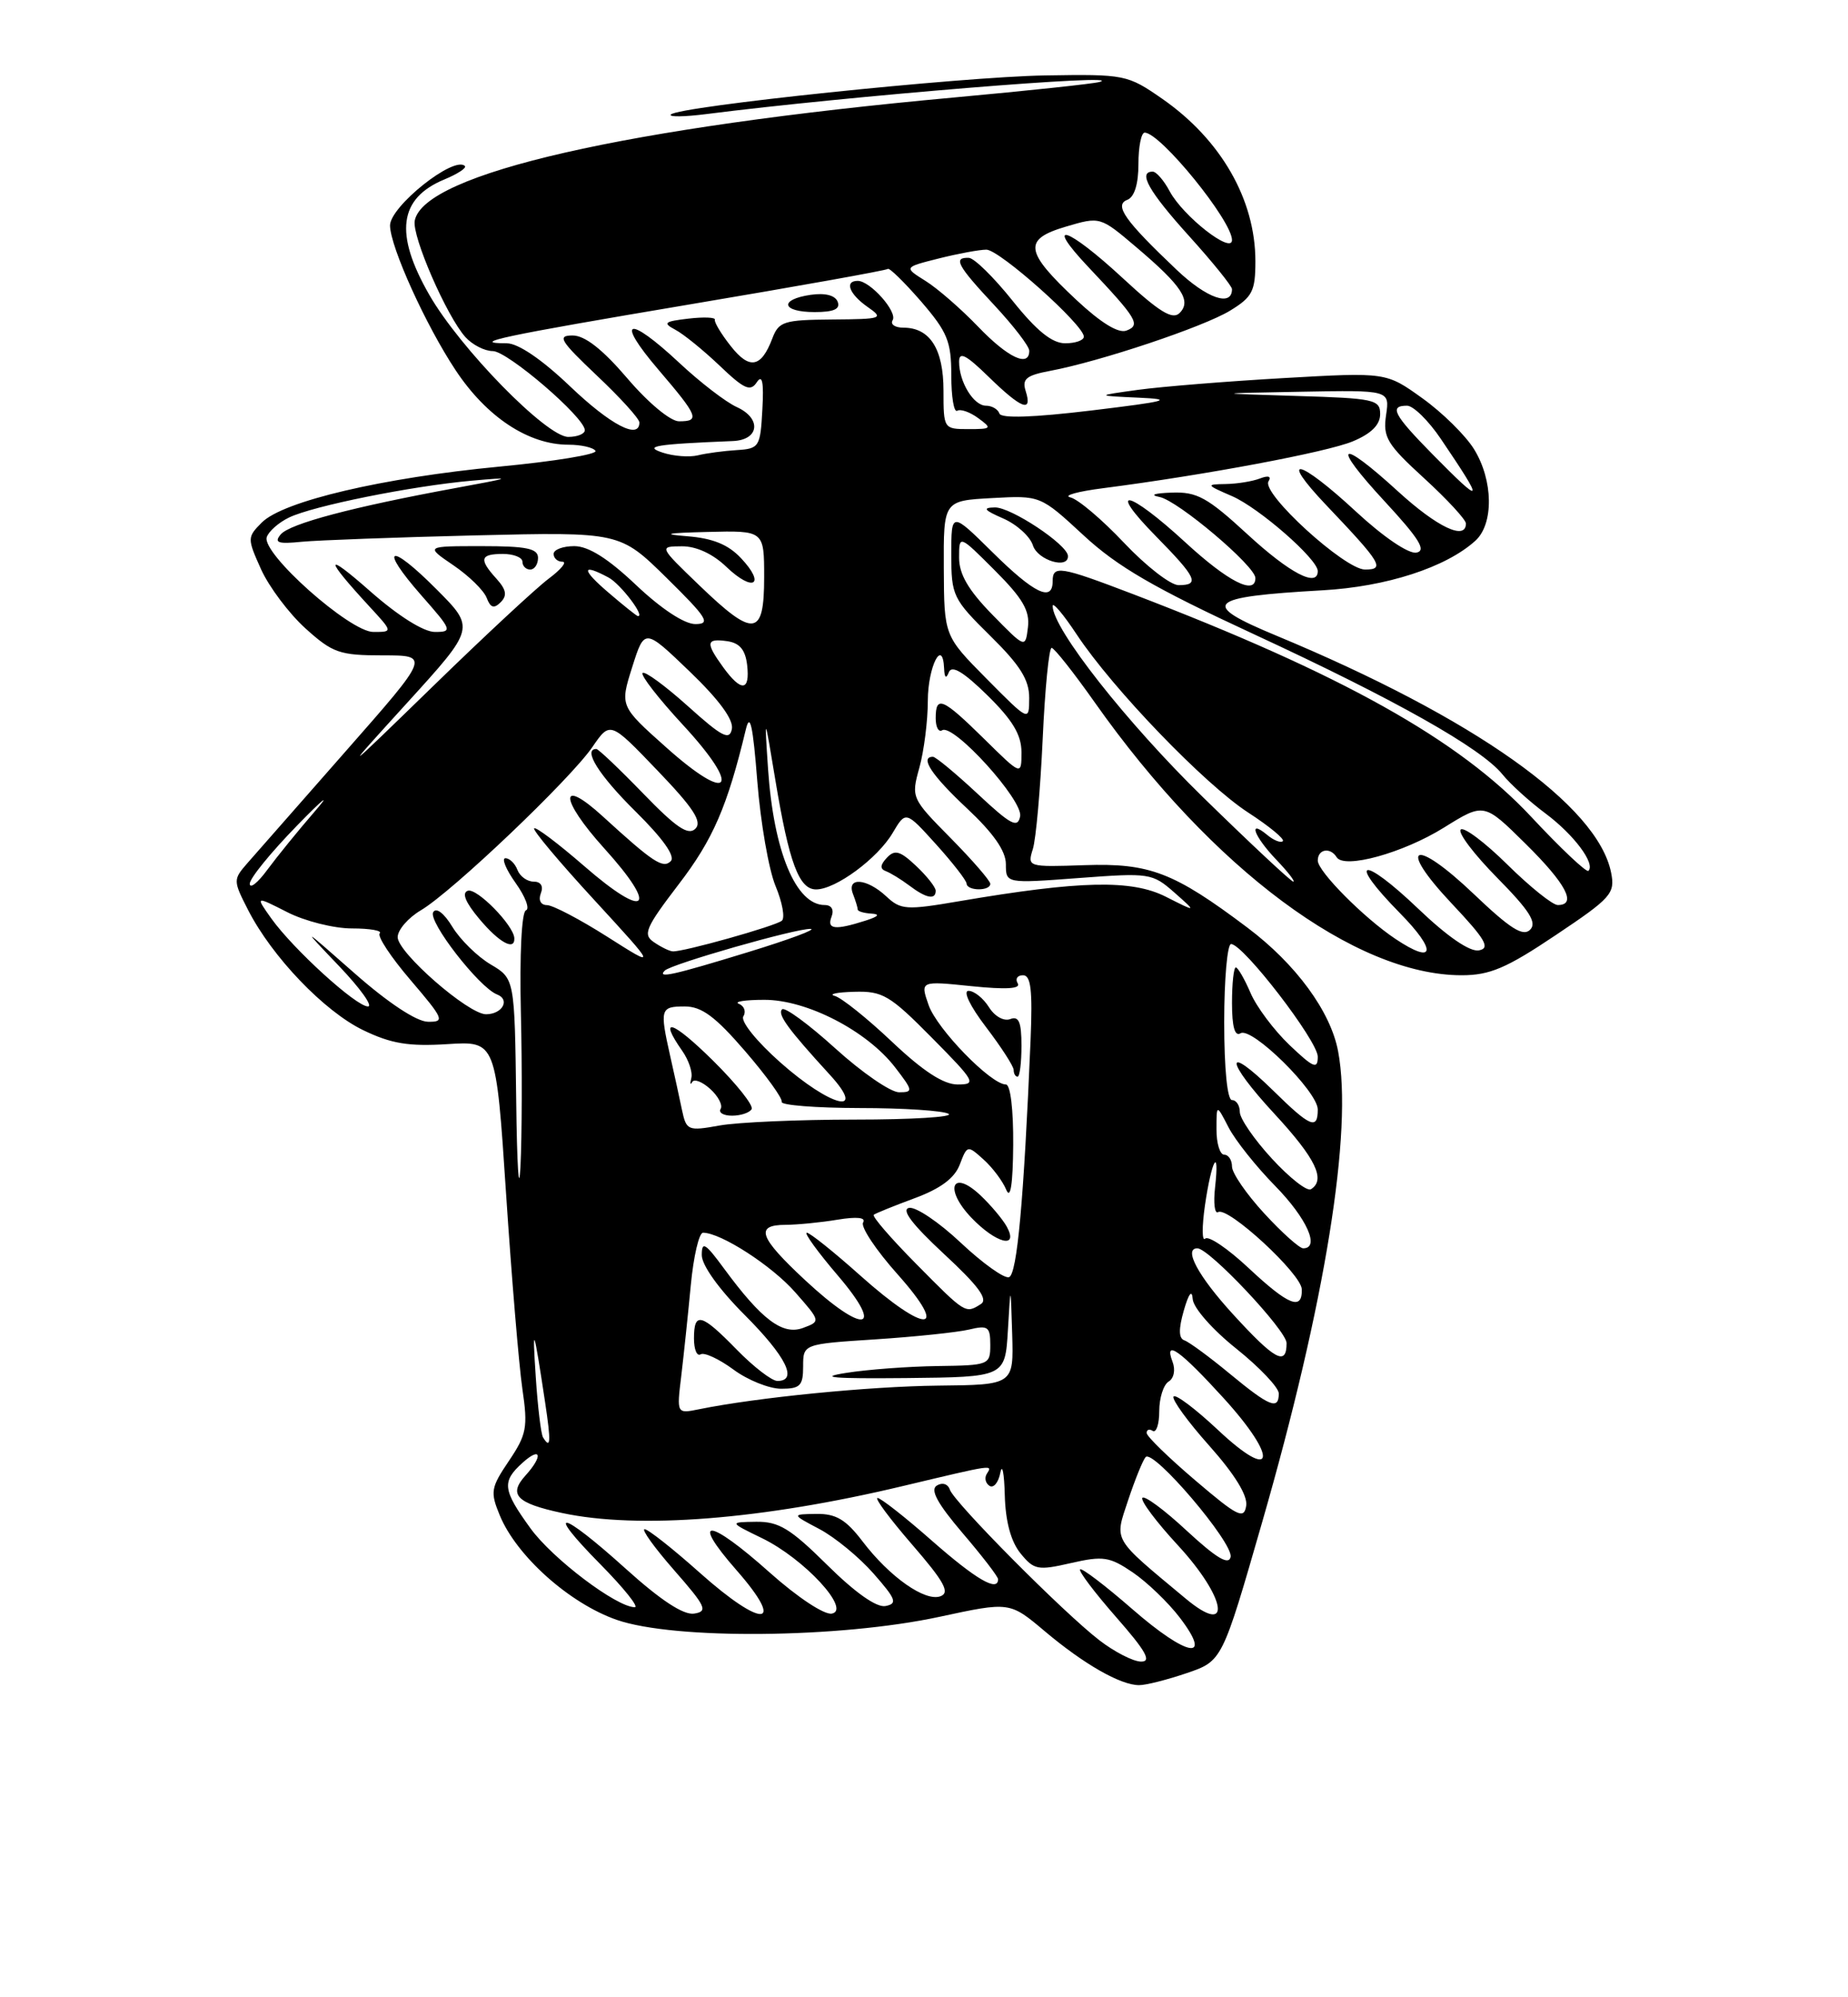 <?xml version="1.0" encoding="UTF-8" standalone="no"?>
<!DOCTYPE svg PUBLIC "-//W3C//DTD SVG 1.1//EN" "http://www.w3.org/Graphics/SVG/1.1/DTD/svg11.dtd" >
<svg xmlns="http://www.w3.org/2000/svg" xmlns:xlink="http://www.w3.org/1999/xlink" version="1.1" viewBox="0 0 237 256">
 <g >
 <path fill="currentColor"
d=" M 152.19 214.45 C 156.74 212.90 156.74 212.90 161.84 195.20 C 169.96 167.03 173.53 144.97 171.61 134.76 C 170.66 129.65 166.19 123.56 159.97 118.89 C 150.54 111.80 147.44 110.61 139.11 110.89 C 131.80 111.14 131.74 111.12 132.46 108.82 C 132.86 107.55 133.42 101.21 133.72 94.75 C 134.01 88.29 134.53 83.02 134.87 83.04 C 135.22 83.07 137.71 86.22 140.42 90.06 C 155.46 111.37 173.80 125.00 187.45 125.00 C 191.06 125.00 193.19 124.10 199.51 119.86 C 206.66 115.08 207.15 114.52 206.62 111.85 C 204.90 103.23 189.06 92.02 163.75 81.50 C 153.79 77.37 154.65 76.51 169.62 75.66 C 177.80 75.20 185.44 72.73 189.21 69.31 C 191.59 67.15 191.51 61.56 189.04 57.57 C 187.96 55.82 184.99 52.89 182.42 51.05 C 177.77 47.71 177.77 47.71 164.63 48.46 C 157.41 48.87 149.03 49.55 146.00 49.96 C 140.50 50.72 140.50 50.72 146.00 50.97 C 150.67 51.18 149.76 51.43 140.00 52.61 C 132.52 53.51 128.38 53.65 128.17 53.00 C 127.98 52.45 127.21 52.00 126.45 52.00 C 124.86 52.00 123.00 48.96 123.00 46.36 C 123.00 45.01 123.89 45.47 126.79 48.30 C 131.00 52.40 132.44 52.96 131.54 50.12 C 131.05 48.57 131.61 48.11 134.70 47.53 C 141.09 46.33 154.34 41.90 157.75 39.82 C 160.62 38.07 161.00 37.32 161.00 33.48 C 161.00 25.59 156.59 17.90 149.05 12.66 C 144.59 9.57 144.28 9.50 134.00 9.67 C 123.22 9.85 86.99 13.63 86.03 14.68 C 85.74 15.01 87.79 14.98 90.60 14.62 C 108.58 12.33 145.08 9.35 141.00 10.51 C 140.18 10.74 131.81 11.63 122.41 12.49 C 80.37 16.32 54.35 22.25 53.19 28.28 C 52.80 30.25 57.30 40.57 59.70 43.22 C 60.59 44.20 62.16 45.00 63.20 45.00 C 65.09 45.00 75.00 53.51 75.00 55.14 C 75.00 55.61 74.05 56.00 72.88 56.00 C 70.10 56.00 58.99 44.65 55.05 37.78 C 50.55 29.94 51.15 25.42 56.99 23.00 C 58.68 22.30 59.86 21.53 59.62 21.28 C 58.24 19.91 49.99 26.48 50.02 28.92 C 50.07 31.69 54.61 41.70 58.43 47.45 C 62.41 53.46 67.78 57.00 72.90 57.00 C 74.54 57.00 76.10 57.36 76.37 57.79 C 76.64 58.23 71.09 59.14 64.03 59.81 C 49.06 61.24 36.32 64.23 33.58 66.97 C 31.70 68.86 31.69 68.99 33.49 72.99 C 34.51 75.23 37.06 78.63 39.17 80.54 C 42.66 83.69 43.55 84.00 49.08 84.00 C 55.15 84.00 55.15 84.00 44.37 96.25 C 38.44 102.99 32.75 109.46 31.72 110.64 C 29.89 112.74 29.89 112.87 31.82 116.64 C 34.89 122.64 41.57 129.61 46.56 132.03 C 50.16 133.77 52.39 134.14 57.36 133.83 C 63.61 133.43 63.61 133.43 64.90 152.96 C 65.61 163.71 66.55 174.97 66.99 178.00 C 67.72 182.95 67.54 183.87 65.27 187.24 C 62.94 190.69 62.85 191.22 64.10 194.24 C 66.26 199.46 73.04 205.51 79.09 207.62 C 86.49 210.19 107.67 209.99 120.49 207.23 C 129.49 205.29 129.49 205.29 133.99 209.08 C 139.01 213.31 143.70 215.98 146.07 215.99 C 146.94 216.00 149.69 215.30 152.19 214.45 Z  M 140.97 210.22 C 136.35 206.66 122.35 192.56 121.81 190.92 C 121.56 190.19 120.85 189.97 120.14 190.41 C 119.26 190.95 120.22 192.71 123.45 196.50 C 125.95 199.42 128.00 202.08 128.00 202.41 C 128.00 204.09 125.18 202.45 119.54 197.50 C 116.10 194.47 112.95 192.00 112.54 192.00 C 112.13 192.00 114.14 194.70 117.00 198.00 C 121.08 202.71 121.86 204.12 120.63 204.59 C 118.67 205.34 114.10 202.14 110.60 197.54 C 108.48 194.76 107.21 194.01 104.70 194.04 C 101.50 194.09 101.50 194.09 105.10 195.99 C 107.08 197.04 110.20 199.60 112.04 201.70 C 114.92 204.98 115.13 205.54 113.56 205.85 C 112.42 206.07 109.68 204.14 106.10 200.60 C 101.36 195.91 99.88 195.01 96.97 195.05 C 93.50 195.10 93.50 195.10 97.74 197.16 C 103.12 199.77 109.20 206.34 106.68 206.82 C 105.72 207.01 102.29 204.74 98.74 201.58 C 90.86 194.54 88.40 194.35 94.45 201.25 C 100.88 208.58 97.84 208.80 89.74 201.58 C 86.31 198.52 83.13 196.01 82.67 196.00 C 82.22 196.00 83.92 198.36 86.45 201.25 C 90.54 205.91 90.83 206.54 89.02 206.82 C 87.66 207.03 84.74 205.12 80.25 201.07 C 71.86 193.50 69.71 193.12 77.00 200.50 C 79.99 203.53 81.97 206.00 81.41 206.00 C 79.08 206.00 70.87 199.80 68.04 195.90 C 64.46 190.96 64.33 189.91 67.00 187.50 C 69.38 185.35 69.69 186.58 67.40 189.11 C 65.17 191.57 66.23 192.67 72.06 193.92 C 81.89 196.03 97.73 194.78 115.83 190.46 C 127.64 187.65 127.31 187.70 126.54 188.93 C 126.23 189.44 126.39 190.12 126.91 190.45 C 127.43 190.77 128.05 190.01 128.29 188.76 C 128.53 187.52 128.79 188.81 128.86 191.64 C 128.95 195.01 129.64 197.57 130.87 199.09 C 132.60 201.22 133.09 201.32 137.35 200.34 C 141.48 199.40 142.30 199.52 145.29 201.55 C 147.12 202.80 149.83 205.40 151.30 207.33 C 155.62 212.99 152.27 212.39 145.21 206.24 C 141.74 203.22 138.73 200.93 138.52 201.15 C 138.30 201.37 140.38 204.12 143.14 207.27 C 146.97 211.63 147.73 212.99 146.33 212.97 C 145.32 212.96 142.91 211.72 140.97 210.22 Z  M 152.05 204.89 C 142.56 196.99 142.92 197.61 144.67 192.31 C 145.55 189.67 146.56 187.17 146.92 186.76 C 147.89 185.67 158.20 197.77 157.82 199.56 C 157.59 200.66 156.00 199.71 152.21 196.21 C 149.31 193.51 146.74 191.62 146.50 191.99 C 146.27 192.37 148.31 195.09 151.04 198.04 C 157.33 204.85 158.07 209.91 152.05 204.89 Z  M 153.31 189.76 C 149.91 186.87 147.10 184.14 147.06 183.69 C 147.03 183.25 147.38 183.11 147.83 183.40 C 148.29 183.68 148.67 182.54 148.67 180.87 C 148.67 179.19 149.21 177.49 149.87 177.08 C 150.56 176.66 150.77 175.57 150.37 174.53 C 149.24 171.57 151.37 173.10 156.95 179.23 C 164.03 187.01 163.47 190.11 156.21 183.29 C 153.30 180.56 150.73 178.63 150.50 179.00 C 150.27 179.38 152.34 182.23 155.11 185.33 C 158.36 188.98 160.03 191.70 159.82 193.00 C 159.54 194.78 158.73 194.38 153.31 189.76 Z  M 69.64 184.23 C 69.38 183.81 68.96 180.32 68.71 176.48 C 68.24 169.47 68.44 170.01 69.91 179.75 C 70.68 184.86 70.62 185.81 69.64 184.23 Z  M 87.37 176.35 C 87.69 173.68 88.24 168.46 88.59 164.75 C 88.94 161.04 89.65 158.00 90.16 158.00 C 92.44 158.00 98.98 162.22 101.97 165.62 C 105.26 169.36 105.26 169.36 102.97 170.21 C 100.36 171.17 97.68 169.15 92.86 162.60 C 90.45 159.32 90.00 159.04 90.00 160.87 C 90.00 162.17 92.21 165.25 95.50 168.54 C 100.82 173.87 102.38 177.00 99.70 177.00 C 98.99 177.00 96.65 175.20 94.50 173.00 C 89.93 168.32 89.00 168.08 89.00 171.56 C 89.00 172.97 89.38 173.88 89.85 173.59 C 90.32 173.30 92.21 174.18 94.05 175.53 C 95.88 176.89 98.65 178.00 100.19 178.00 C 102.62 178.00 103.00 177.61 103.00 175.14 C 103.00 172.27 103.00 172.27 112.25 171.67 C 117.34 171.34 122.74 170.77 124.25 170.42 C 126.71 169.83 127.00 170.04 127.00 172.38 C 127.00 174.94 126.84 175.00 120.25 175.09 C 116.54 175.14 111.25 175.53 108.50 175.97 C 104.80 176.55 106.80 176.72 116.20 176.63 C 128.90 176.50 128.90 176.50 129.26 170.50 C 129.61 164.50 129.61 164.50 129.81 171.00 C 130.00 177.50 130.00 177.50 120.25 177.60 C 111.44 177.70 97.11 179.11 89.64 180.63 C 86.78 181.21 86.78 181.21 87.37 176.35 Z  M 157.72 176.08 C 155.11 173.92 152.49 172.00 151.90 171.80 C 151.16 171.55 151.13 170.38 151.82 167.97 C 152.45 165.78 152.87 165.24 152.96 166.50 C 153.03 167.62 155.49 170.42 158.55 172.86 C 161.55 175.26 164.00 177.85 164.00 178.61 C 164.00 180.77 162.83 180.30 157.72 176.08 Z  M 158.10 168.42 C 153.66 163.56 151.74 160.00 153.56 160.00 C 155.08 160.00 165.00 170.53 165.00 172.15 C 165.00 175.14 163.51 174.34 158.10 168.42 Z  M 103.25 164.08 C 97.33 158.57 96.78 157.00 100.75 156.99 C 102.26 156.98 105.26 156.69 107.41 156.33 C 109.91 155.92 111.09 156.05 110.69 156.69 C 110.35 157.24 112.34 160.23 115.12 163.34 C 121.89 170.94 118.79 171.04 110.34 163.50 C 106.95 160.47 103.86 158.00 103.47 158.00 C 103.08 158.00 104.87 160.47 107.46 163.50 C 113.60 170.69 110.77 171.08 103.25 164.08 Z  M 117.53 162.03 C 114.27 158.74 111.81 155.90 112.06 155.70 C 112.30 155.51 114.67 154.55 117.32 153.57 C 120.64 152.34 122.43 151.00 123.09 149.26 C 124.04 146.77 124.08 146.76 126.14 148.62 C 127.29 149.65 128.60 151.40 129.05 152.50 C 129.59 153.80 129.90 151.79 129.94 146.75 C 129.97 142.22 129.59 139.00 129.00 139.00 C 127.08 139.00 120.16 131.89 119.09 128.82 C 118.01 125.72 118.01 125.72 124.59 126.40 C 129.03 126.85 130.95 126.74 130.52 126.04 C 130.17 125.47 130.47 125.00 131.20 125.00 C 132.21 125.00 132.43 126.92 132.17 133.25 C 131.30 153.88 130.44 163.36 129.40 163.70 C 128.79 163.90 126.01 161.91 123.21 159.28 C 120.42 156.65 117.43 154.64 116.58 154.82 C 115.54 155.04 116.99 156.94 121.07 160.73 C 125.47 164.80 126.75 166.54 125.80 167.14 C 123.82 168.40 123.84 168.41 117.53 162.03 Z  M 129.13 157.25 C 128.61 156.29 127.06 154.45 125.70 153.17 C 122.07 149.78 121.06 152.40 124.58 156.08 C 127.73 159.37 130.68 160.13 129.13 157.25 Z  M 131.00 134.03 C 131.00 130.99 130.66 130.19 129.56 130.62 C 128.74 130.93 127.56 130.27 126.82 129.08 C 126.10 127.94 124.93 127.00 124.21 127.00 C 123.46 127.00 124.41 128.97 126.45 131.64 C 128.40 134.20 130.00 136.67 130.00 137.14 C 130.00 137.61 130.22 138.00 130.50 138.00 C 130.78 138.00 131.00 136.21 131.00 134.03 Z  M 160.11 162.51 C 157.47 160.04 154.98 158.35 154.56 158.76 C 154.15 159.17 154.14 157.25 154.53 154.50 C 155.38 148.66 156.43 146.77 155.83 152.18 C 155.60 154.20 155.78 155.64 156.22 155.36 C 157.47 154.59 166.90 163.28 166.95 165.25 C 167.03 168.03 165.26 167.33 160.11 162.51 Z  M 162.13 155.52 C 159.86 153.06 158.00 150.36 158.00 149.52 C 158.00 148.69 157.55 148.00 157.00 148.00 C 156.45 148.00 156.00 146.54 156.01 144.75 C 156.01 141.50 156.01 141.50 157.56 144.50 C 158.41 146.15 161.11 149.54 163.56 152.03 C 167.60 156.16 169.32 160.00 167.13 160.00 C 166.65 160.00 164.40 157.99 162.13 155.52 Z  M 66.20 140.97 C 66.00 125.43 66.00 125.43 62.92 123.61 C 61.23 122.61 59.03 120.45 58.03 118.82 C 56.96 117.05 55.95 116.27 55.56 116.91 C 54.84 118.07 61.45 126.57 63.74 127.46 C 65.47 128.12 64.42 130.00 62.33 130.00 C 60.06 130.00 51.00 122.10 51.00 120.12 C 51.00 119.19 52.34 117.64 53.98 116.67 C 57.99 114.30 73.12 99.90 75.97 95.75 C 78.25 92.43 78.25 92.43 84.30 98.74 C 88.95 103.58 90.08 105.32 89.18 106.22 C 88.27 107.13 86.72 106.08 82.48 101.70 C 79.44 98.56 76.74 96.00 76.48 96.00 C 74.70 96.00 76.80 99.36 81.49 103.99 C 85.03 107.49 86.64 109.76 86.02 110.38 C 85.03 111.37 83.74 110.52 77.34 104.67 C 71.66 99.48 71.75 102.38 77.46 108.70 C 84.58 116.56 82.95 118.00 74.89 110.98 C 71.59 108.12 68.72 105.95 68.50 106.17 C 68.28 106.38 71.75 110.51 76.20 115.34 C 84.28 124.13 84.28 124.13 77.89 120.07 C 74.38 117.84 70.89 116.01 70.14 116.01 C 69.35 116.00 69.02 115.38 69.36 114.50 C 69.72 113.58 69.36 113.00 68.44 113.00 C 67.61 113.00 66.68 112.33 66.36 111.50 C 66.05 110.67 65.35 110.00 64.82 110.00 C 64.30 110.00 64.88 111.43 66.13 113.18 C 67.38 114.93 67.97 116.51 67.45 116.68 C 66.90 116.87 66.63 122.31 66.80 129.75 C 66.97 136.76 66.94 145.65 66.75 149.50 C 66.55 153.35 66.30 149.51 66.20 140.97 Z  M 65.96 120.25 C 65.89 118.61 61.15 113.78 60.00 114.17 C 59.19 114.44 59.69 115.66 61.48 117.79 C 64.02 120.82 66.04 121.92 65.96 120.25 Z  M 163.12 148.51 C 160.85 146.05 159.00 143.36 159.00 142.52 C 159.00 141.69 158.55 141.00 158.00 141.00 C 157.40 141.00 157.00 137.00 157.00 131.00 C 157.00 125.50 157.40 121.00 157.88 121.00 C 159.44 121.00 169.00 133.42 169.00 135.44 C 169.00 137.10 168.46 136.88 165.38 133.95 C 163.39 132.05 161.13 129.04 160.37 127.25 C 159.60 125.46 158.75 124.00 158.49 124.00 C 158.22 124.00 158.00 126.05 158.00 128.56 C 158.00 131.60 158.36 132.89 159.09 132.44 C 160.53 131.55 169.00 139.90 169.00 142.21 C 169.00 144.86 168.03 144.45 163.31 139.81 C 156.94 133.56 157.05 135.86 163.45 142.77 C 168.74 148.49 170.06 151.22 168.12 152.43 C 167.63 152.73 165.38 150.97 163.12 148.51 Z  M 87.46 142.26 C 87.15 140.74 86.46 137.61 85.94 135.31 C 84.60 129.32 84.69 129.00 87.81 129.00 C 89.99 129.00 91.73 130.29 95.56 134.73 C 98.28 137.88 100.39 140.80 100.25 141.23 C 100.11 141.65 104.61 142.01 110.25 142.02 C 115.89 142.02 121.02 142.36 121.66 142.77 C 122.29 143.17 116.89 143.50 109.66 143.50 C 102.42 143.50 94.60 143.84 92.27 144.26 C 88.22 144.99 88.02 144.90 87.46 142.26 Z  M 96.39 142.17 C 96.68 141.71 94.45 138.92 91.45 135.95 C 86.22 130.79 84.34 130.19 87.50 134.70 C 88.32 135.87 88.85 137.44 88.66 138.17 C 88.48 138.90 88.53 139.13 88.77 138.69 C 89.01 138.24 90.05 138.64 91.08 139.57 C 92.11 140.50 92.71 141.66 92.42 142.13 C 92.12 142.61 92.78 143.00 93.88 143.00 C 94.98 143.00 96.11 142.63 96.39 142.17 Z  M 100.08 136.18 C 97.01 133.46 94.95 130.89 95.33 130.27 C 95.71 129.67 95.45 128.94 94.76 128.66 C 94.07 128.39 95.53 128.15 98.00 128.15 C 103.45 128.13 111.17 132.11 114.79 136.80 C 117.10 139.80 117.14 140.00 115.30 140.00 C 114.22 140.00 110.54 137.47 107.13 134.38 C 103.71 131.28 100.64 129.03 100.30 129.37 C 99.67 130.00 101.07 131.91 106.42 137.75 C 111.30 143.08 106.54 141.90 100.08 136.18 Z  M 114.41 133.54 C 111.23 130.53 107.93 127.89 107.06 127.65 C 106.20 127.42 107.31 127.18 109.53 127.12 C 113.19 127.01 114.11 127.55 119.50 133.00 C 125.08 138.64 125.28 139.00 122.81 139.00 C 121.00 139.00 118.39 137.30 114.41 133.54 Z  M 45.50 124.77 C 38.58 118.68 38.56 118.67 43.46 123.80 C 46.19 126.66 47.87 129.00 47.19 129.00 C 45.67 129.00 37.61 121.66 34.80 117.73 C 32.74 114.83 32.74 114.83 36.83 116.91 C 39.08 118.06 42.81 119.00 45.13 119.00 C 47.44 119.00 49.05 119.28 48.70 119.63 C 48.35 119.98 50.13 122.68 52.66 125.63 C 56.94 130.64 57.08 131.00 54.87 130.96 C 53.42 130.94 49.77 128.53 45.50 124.77 Z  M 85.26 124.40 C 86.11 123.56 102.08 118.99 103.95 119.06 C 104.80 119.09 101.22 120.42 96.00 122.02 C 86.31 124.99 84.21 125.46 85.26 124.40 Z  M 83.86 120.76 C 82.41 119.78 82.78 118.92 87.05 113.33 C 91.44 107.61 93.28 103.37 95.65 93.50 C 96.18 91.26 96.56 92.95 97.12 100.13 C 97.54 105.43 98.59 111.47 99.46 113.56 C 100.33 115.65 100.70 117.65 100.27 118.01 C 99.45 118.70 87.56 122.04 86.27 121.94 C 85.84 121.91 84.76 121.38 83.86 120.76 Z  M 178.97 120.35 C 174.90 117.63 169.00 111.69 169.00 110.30 C 169.00 108.83 170.60 108.55 171.42 109.87 C 172.38 111.42 179.94 109.34 185.19 106.07 C 190.32 102.88 190.32 102.88 195.66 108.16 C 200.85 113.28 202.28 116.00 199.78 116.00 C 199.11 116.00 196.20 113.66 193.31 110.81 C 190.41 107.95 187.73 105.94 187.33 106.33 C 186.94 106.73 189.05 109.51 192.02 112.52 C 196.17 116.73 197.14 118.26 196.23 119.17 C 195.32 120.08 193.67 119.03 189.03 114.61 C 181.32 107.26 179.04 108.23 186.19 115.82 C 190.51 120.40 191.16 121.52 189.68 121.81 C 188.53 122.04 185.67 120.09 181.88 116.47 C 174.63 109.55 172.63 110.02 179.52 117.02 C 184.34 121.91 184.03 123.73 178.97 120.35 Z  M 106.64 117.50 C 106.99 116.59 106.64 116.00 105.76 116.00 C 102.07 116.00 99.22 109.15 98.50 98.57 C 98.03 91.50 98.03 91.50 99.44 100.00 C 101.20 110.59 102.47 114.00 104.66 114.00 C 107.17 114.00 112.55 110.03 114.48 106.76 C 116.16 103.92 116.16 103.92 120.04 108.21 C 122.17 110.57 123.94 112.84 123.96 113.25 C 124.01 114.21 127.00 114.24 127.00 113.28 C 127.00 112.89 124.71 110.25 121.92 107.42 C 116.88 102.32 116.84 102.23 117.91 98.38 C 118.50 96.25 118.99 92.39 118.99 89.81 C 119.00 85.45 120.90 81.68 121.08 85.69 C 121.13 86.89 121.34 87.05 121.69 86.15 C 122.07 85.22 123.58 86.13 126.62 89.11 C 129.87 92.30 131.00 94.19 131.00 96.42 C 131.00 99.42 131.00 99.42 126.22 94.71 C 120.87 89.45 120.00 89.08 120.00 92.06 C 120.00 93.19 120.37 93.89 120.83 93.60 C 122.28 92.71 131.23 102.58 130.83 104.63 C 130.52 106.20 129.64 105.73 125.38 101.75 C 122.58 99.14 120.00 97.00 119.65 97.00 C 117.91 97.00 119.47 99.36 124.00 103.60 C 127.40 106.78 129.00 109.07 129.00 110.76 C 129.00 113.24 129.00 113.24 138.35 112.54 C 147.42 111.86 147.78 111.91 150.60 114.39 C 153.50 116.95 153.50 116.95 149.50 114.93 C 145.12 112.72 138.53 112.87 123.08 115.50 C 116.20 116.68 115.52 116.63 113.65 114.88 C 111.15 112.56 108.54 112.37 109.39 114.58 C 109.73 115.45 110.00 116.35 110.00 116.58 C 110.00 116.81 110.79 117.04 111.75 117.10 C 112.92 117.17 112.67 117.47 111.00 118.00 C 107.09 119.25 106.01 119.13 106.64 117.50 Z  M 120.00 114.17 C 120.00 113.72 118.87 112.29 117.49 110.99 C 115.43 109.05 114.75 108.86 113.74 109.94 C 112.87 110.86 112.83 111.37 113.61 111.66 C 114.22 111.89 115.57 112.72 116.61 113.50 C 118.76 115.13 120.00 115.38 120.00 114.17 Z  M 32.03 113.28 C 32.01 112.60 34.76 109.23 38.13 105.78 C 41.50 102.32 42.51 101.53 40.37 104.00 C 38.23 106.47 35.49 109.85 34.27 111.50 C 33.06 113.15 32.05 113.95 32.03 113.28 Z  M 154.27 102.17 C 144.46 92.59 135.00 80.57 135.00 77.67 C 135.00 77.11 136.39 78.76 138.09 81.33 C 142.71 88.30 154.50 100.53 160.08 104.15 C 162.78 105.90 164.78 107.55 164.52 107.81 C 164.26 108.07 163.36 107.72 162.52 107.02 C 159.98 104.91 160.82 107.20 163.69 110.20 C 165.16 111.74 166.14 113.00 165.86 113.00 C 165.58 113.00 160.37 108.13 154.27 102.17 Z  M 196.37 104.69 C 187.13 94.80 172.11 86.40 145.28 76.14 C 135.93 72.57 135.00 72.42 135.00 74.50 C 135.00 77.21 132.64 76.08 127.28 70.78 C 122.00 65.57 122.00 65.57 122.00 71.07 C 122.00 76.35 122.20 76.77 127.00 81.50 C 130.83 85.27 132.00 87.13 131.99 89.46 C 131.98 92.50 131.98 92.50 126.53 87.00 C 121.08 81.50 121.08 81.50 121.04 72.84 C 121.00 64.18 121.00 64.18 127.22 63.84 C 133.43 63.50 133.43 63.50 138.97 68.62 C 143.30 72.63 148.04 75.38 160.79 81.28 C 178.96 89.69 189.95 95.88 192.68 99.25 C 193.68 100.49 196.18 102.76 198.24 104.29 C 201.86 107.00 204.63 110.70 203.71 111.62 C 203.47 111.87 200.16 108.75 196.37 104.69 Z  M 136.96 71.25 C 136.89 69.80 129.65 65.00 127.59 65.04 C 125.96 65.07 126.19 65.38 128.65 66.45 C 130.39 67.21 132.11 68.76 132.47 69.91 C 133.08 71.82 137.05 73.01 136.96 71.25 Z  M 85.42 95.78 C 79.50 90.50 79.50 90.50 81.08 85.50 C 82.66 80.51 82.66 80.51 88.44 86.06 C 92.22 89.69 94.10 92.25 93.86 93.44 C 93.56 94.95 92.60 94.45 88.21 90.50 C 85.30 87.89 82.69 85.98 82.41 86.26 C 82.13 86.54 84.46 89.54 87.60 92.93 C 95.21 101.16 93.68 103.16 85.42 95.78 Z  M 52.29 90.00 C 60.93 80.50 60.93 80.50 56.00 75.55 C 49.90 69.42 48.49 70.00 54.07 76.35 C 57.97 80.77 58.05 81.00 55.78 81.00 C 54.33 81.00 51.07 78.95 47.45 75.76 C 41.58 70.59 41.55 71.42 47.39 77.75 C 50.39 81.00 50.39 81.00 47.88 81.00 C 44.87 81.00 33.53 70.92 34.21 68.85 C 34.45 68.11 35.74 66.97 37.07 66.33 C 40.17 64.84 52.73 62.31 60.50 61.61 C 65.90 61.13 65.70 61.22 58.50 62.54 C 45.22 64.98 37.14 67.12 35.99 68.51 C 35.12 69.56 35.65 69.75 38.70 69.44 C 40.79 69.24 50.83 68.87 61.00 68.62 C 79.50 68.18 79.50 68.18 85.50 74.08 C 90.69 79.19 91.19 79.98 89.19 79.99 C 87.78 80.00 84.82 78.05 81.59 75.00 C 77.98 71.58 75.47 70.00 73.65 70.00 C 72.19 70.00 71.00 70.45 71.00 71.00 C 71.00 71.55 71.51 72.00 72.13 72.00 C 72.76 72.00 71.97 72.97 70.38 74.16 C 68.80 75.34 62.13 81.53 55.58 87.91 C 43.65 99.50 43.65 99.50 52.29 90.00 Z  M 63.68 74.19 C 61.39 71.67 61.56 71.00 64.50 71.00 C 65.88 71.00 67.00 71.45 67.00 72.00 C 67.00 72.55 67.45 73.00 68.00 73.00 C 68.55 73.00 69.00 72.33 69.00 71.50 C 69.00 70.30 67.53 70.00 61.77 70.00 C 54.54 70.00 54.54 70.00 58.14 72.45 C 60.13 73.80 62.04 75.67 62.41 76.62 C 62.90 77.91 63.35 78.05 64.21 77.19 C 65.07 76.33 64.93 75.58 63.68 74.19 Z  M 92.75 85.53 C 90.46 82.37 90.54 81.80 93.25 82.18 C 94.86 82.41 95.59 83.28 95.82 85.25 C 96.20 88.62 95.07 88.72 92.75 85.53 Z  M 127.25 78.77 C 124.19 75.64 123.00 73.60 123.00 71.48 C 123.00 68.53 123.00 68.53 127.58 73.11 C 131.16 76.69 132.09 78.28 131.83 80.40 C 131.50 83.11 131.50 83.11 127.25 78.77 Z  M 89.68 75.02 C 84.50 70.04 84.50 70.04 87.45 70.02 C 89.30 70.01 91.43 70.99 93.18 72.68 C 96.61 75.95 98.25 74.96 95.04 71.55 C 93.40 69.80 91.42 68.99 88.12 68.73 C 84.75 68.46 85.46 68.31 90.75 68.18 C 98.00 68.00 98.00 68.00 98.00 74.00 C 98.00 81.62 96.70 81.78 89.68 75.02 Z  M 78.04 75.96 C 74.54 72.97 74.54 72.15 78.04 74.02 C 79.59 74.85 82.82 79.11 81.79 78.96 C 81.63 78.94 79.94 77.59 78.04 75.96 Z  M 144.16 69.58 C 141.34 66.59 138.24 63.97 137.27 63.75 C 136.29 63.52 138.20 62.99 141.50 62.57 C 154.58 60.88 170.15 57.96 173.49 56.57 C 175.86 55.58 177.00 54.45 177.00 53.08 C 177.00 51.21 176.26 51.05 166.25 50.75 C 155.50 50.42 155.50 50.42 166.86 50.21 C 178.23 50.00 178.23 50.00 177.76 53.20 C 177.34 56.05 177.88 56.95 182.64 61.30 C 185.59 64.00 188.00 66.61 188.00 67.10 C 188.00 69.32 184.34 67.59 179.31 63.00 C 171.67 56.02 170.63 56.76 177.57 64.25 C 182.02 69.06 182.96 70.58 181.65 70.83 C 180.65 71.02 177.42 68.83 173.91 65.58 C 166.56 58.77 163.85 58.18 170.09 64.75 C 177.17 72.19 177.66 73.00 175.06 73.00 C 172.46 73.00 161.74 63.22 162.68 61.70 C 163.09 61.05 162.67 60.91 161.58 61.33 C 160.62 61.70 158.64 62.02 157.17 62.04 C 154.63 62.08 154.67 62.15 158.00 63.59 C 161.47 65.09 169.00 71.67 169.00 73.20 C 169.00 75.35 165.40 73.47 160.00 68.50 C 154.83 63.74 153.51 63.02 150.26 63.14 C 148.01 63.22 147.39 63.44 148.71 63.70 C 151.06 64.16 161.00 72.56 161.00 74.09 C 161.00 76.34 157.50 74.56 152.00 69.50 C 144.65 62.74 141.80 62.19 148.29 68.78 C 153.47 74.05 153.91 75.00 151.15 75.00 C 150.12 75.00 146.98 72.56 144.16 69.58 Z  M 183.71 58.22 C 178.71 53.14 178.12 52.00 180.45 52.00 C 181.25 52.00 183.20 53.91 184.78 56.25 C 190.45 64.62 190.30 64.90 183.71 58.22 Z  M 85.00 58.02 C 82.47 57.19 84.00 56.94 93.99 56.53 C 97.38 56.39 97.70 53.64 94.50 52.18 C 93.08 51.54 89.76 48.98 87.11 46.50 C 80.49 40.32 78.85 40.84 84.42 47.36 C 89.56 53.37 89.81 54.00 87.08 54.00 C 85.98 54.00 83.13 51.63 80.46 48.50 C 77.27 44.77 75.01 43.00 73.44 43.00 C 71.42 43.00 71.82 43.66 76.56 48.15 C 79.55 50.97 82.00 53.67 82.00 54.15 C 82.00 56.40 78.31 54.48 73.09 49.50 C 69.48 46.06 66.45 44.00 64.99 44.00 C 59.99 44.00 64.43 43.06 88.50 39.01 C 102.25 36.70 113.66 34.66 113.86 34.47 C 114.05 34.28 115.96 36.15 118.11 38.62 C 121.51 42.56 122.00 43.75 122.00 48.12 C 122.00 50.87 122.34 52.91 122.76 52.65 C 123.18 52.39 124.39 52.81 125.45 53.59 C 127.26 54.91 127.18 55.00 124.19 55.00 C 121.03 55.00 121.00 54.95 121.00 50.07 C 121.00 44.73 119.26 42.00 115.87 42.00 C 114.78 42.00 114.15 41.57 114.48 41.04 C 115.13 39.98 111.60 36.00 110.00 36.00 C 108.27 36.00 108.91 37.69 111.25 39.33 C 113.39 40.82 113.18 40.90 106.73 40.95 C 100.51 41.00 99.87 41.20 99.04 43.40 C 97.62 47.14 96.11 47.41 93.71 44.35 C 92.49 42.81 91.58 41.29 91.68 40.98 C 91.78 40.67 90.25 40.61 88.28 40.84 C 85.20 41.20 84.96 41.39 86.60 42.26 C 87.65 42.81 90.21 44.89 92.29 46.87 C 95.45 49.89 96.24 50.24 97.06 48.99 C 97.76 47.93 97.97 48.96 97.77 52.50 C 97.51 57.28 97.37 57.51 94.50 57.69 C 92.85 57.79 90.60 58.09 89.50 58.36 C 88.40 58.63 86.38 58.47 85.00 58.02 Z  M 107.43 38.68 C 107.11 37.85 105.83 37.52 103.96 37.79 C 99.87 38.39 100.23 40.00 104.47 40.00 C 106.93 40.00 107.79 39.62 107.43 38.68 Z  M 125.45 41.88 C 123.28 39.62 120.24 36.97 118.70 36.01 C 115.90 34.26 115.90 34.26 120.39 33.13 C 122.86 32.51 125.61 32.00 126.50 32.00 C 128.18 32.00 139.00 41.65 139.00 43.15 C 139.00 43.62 137.93 44.00 136.61 44.00 C 134.92 44.00 132.95 42.41 129.86 38.55 C 127.46 35.55 124.94 33.07 124.25 33.05 C 122.19 32.97 122.78 34.05 127.50 39.10 C 129.97 41.75 132.00 44.38 132.00 44.96 C 132.00 47.14 129.26 45.85 125.45 41.88 Z  M 138.05 38.45 C 131.39 32.22 131.17 30.68 136.69 29.05 C 141.09 27.75 141.09 27.75 145.71 31.67 C 151.58 36.64 152.84 38.56 151.28 40.12 C 150.37 41.03 148.68 39.99 143.99 35.65 C 136.86 29.05 133.75 28.06 139.60 34.25 C 145.84 40.86 146.32 41.66 144.47 42.37 C 143.44 42.77 141.20 41.39 138.05 38.45 Z  M 150.93 34.61 C 144.24 28.27 142.84 26.28 144.58 25.61 C 145.48 25.26 146.00 23.60 146.00 21.03 C 146.00 18.81 146.36 17.00 146.80 17.00 C 148.82 17.00 158.00 28.29 158.00 30.77 C 158.00 32.63 151.72 27.71 150.01 24.52 C 149.27 23.13 148.29 22.00 147.83 22.00 C 145.89 22.00 147.34 24.56 152.50 30.26 C 155.53 33.61 158.00 36.67 158.00 37.06 C 158.00 39.37 154.77 38.25 150.93 34.61 Z "/>
</g>
</svg>